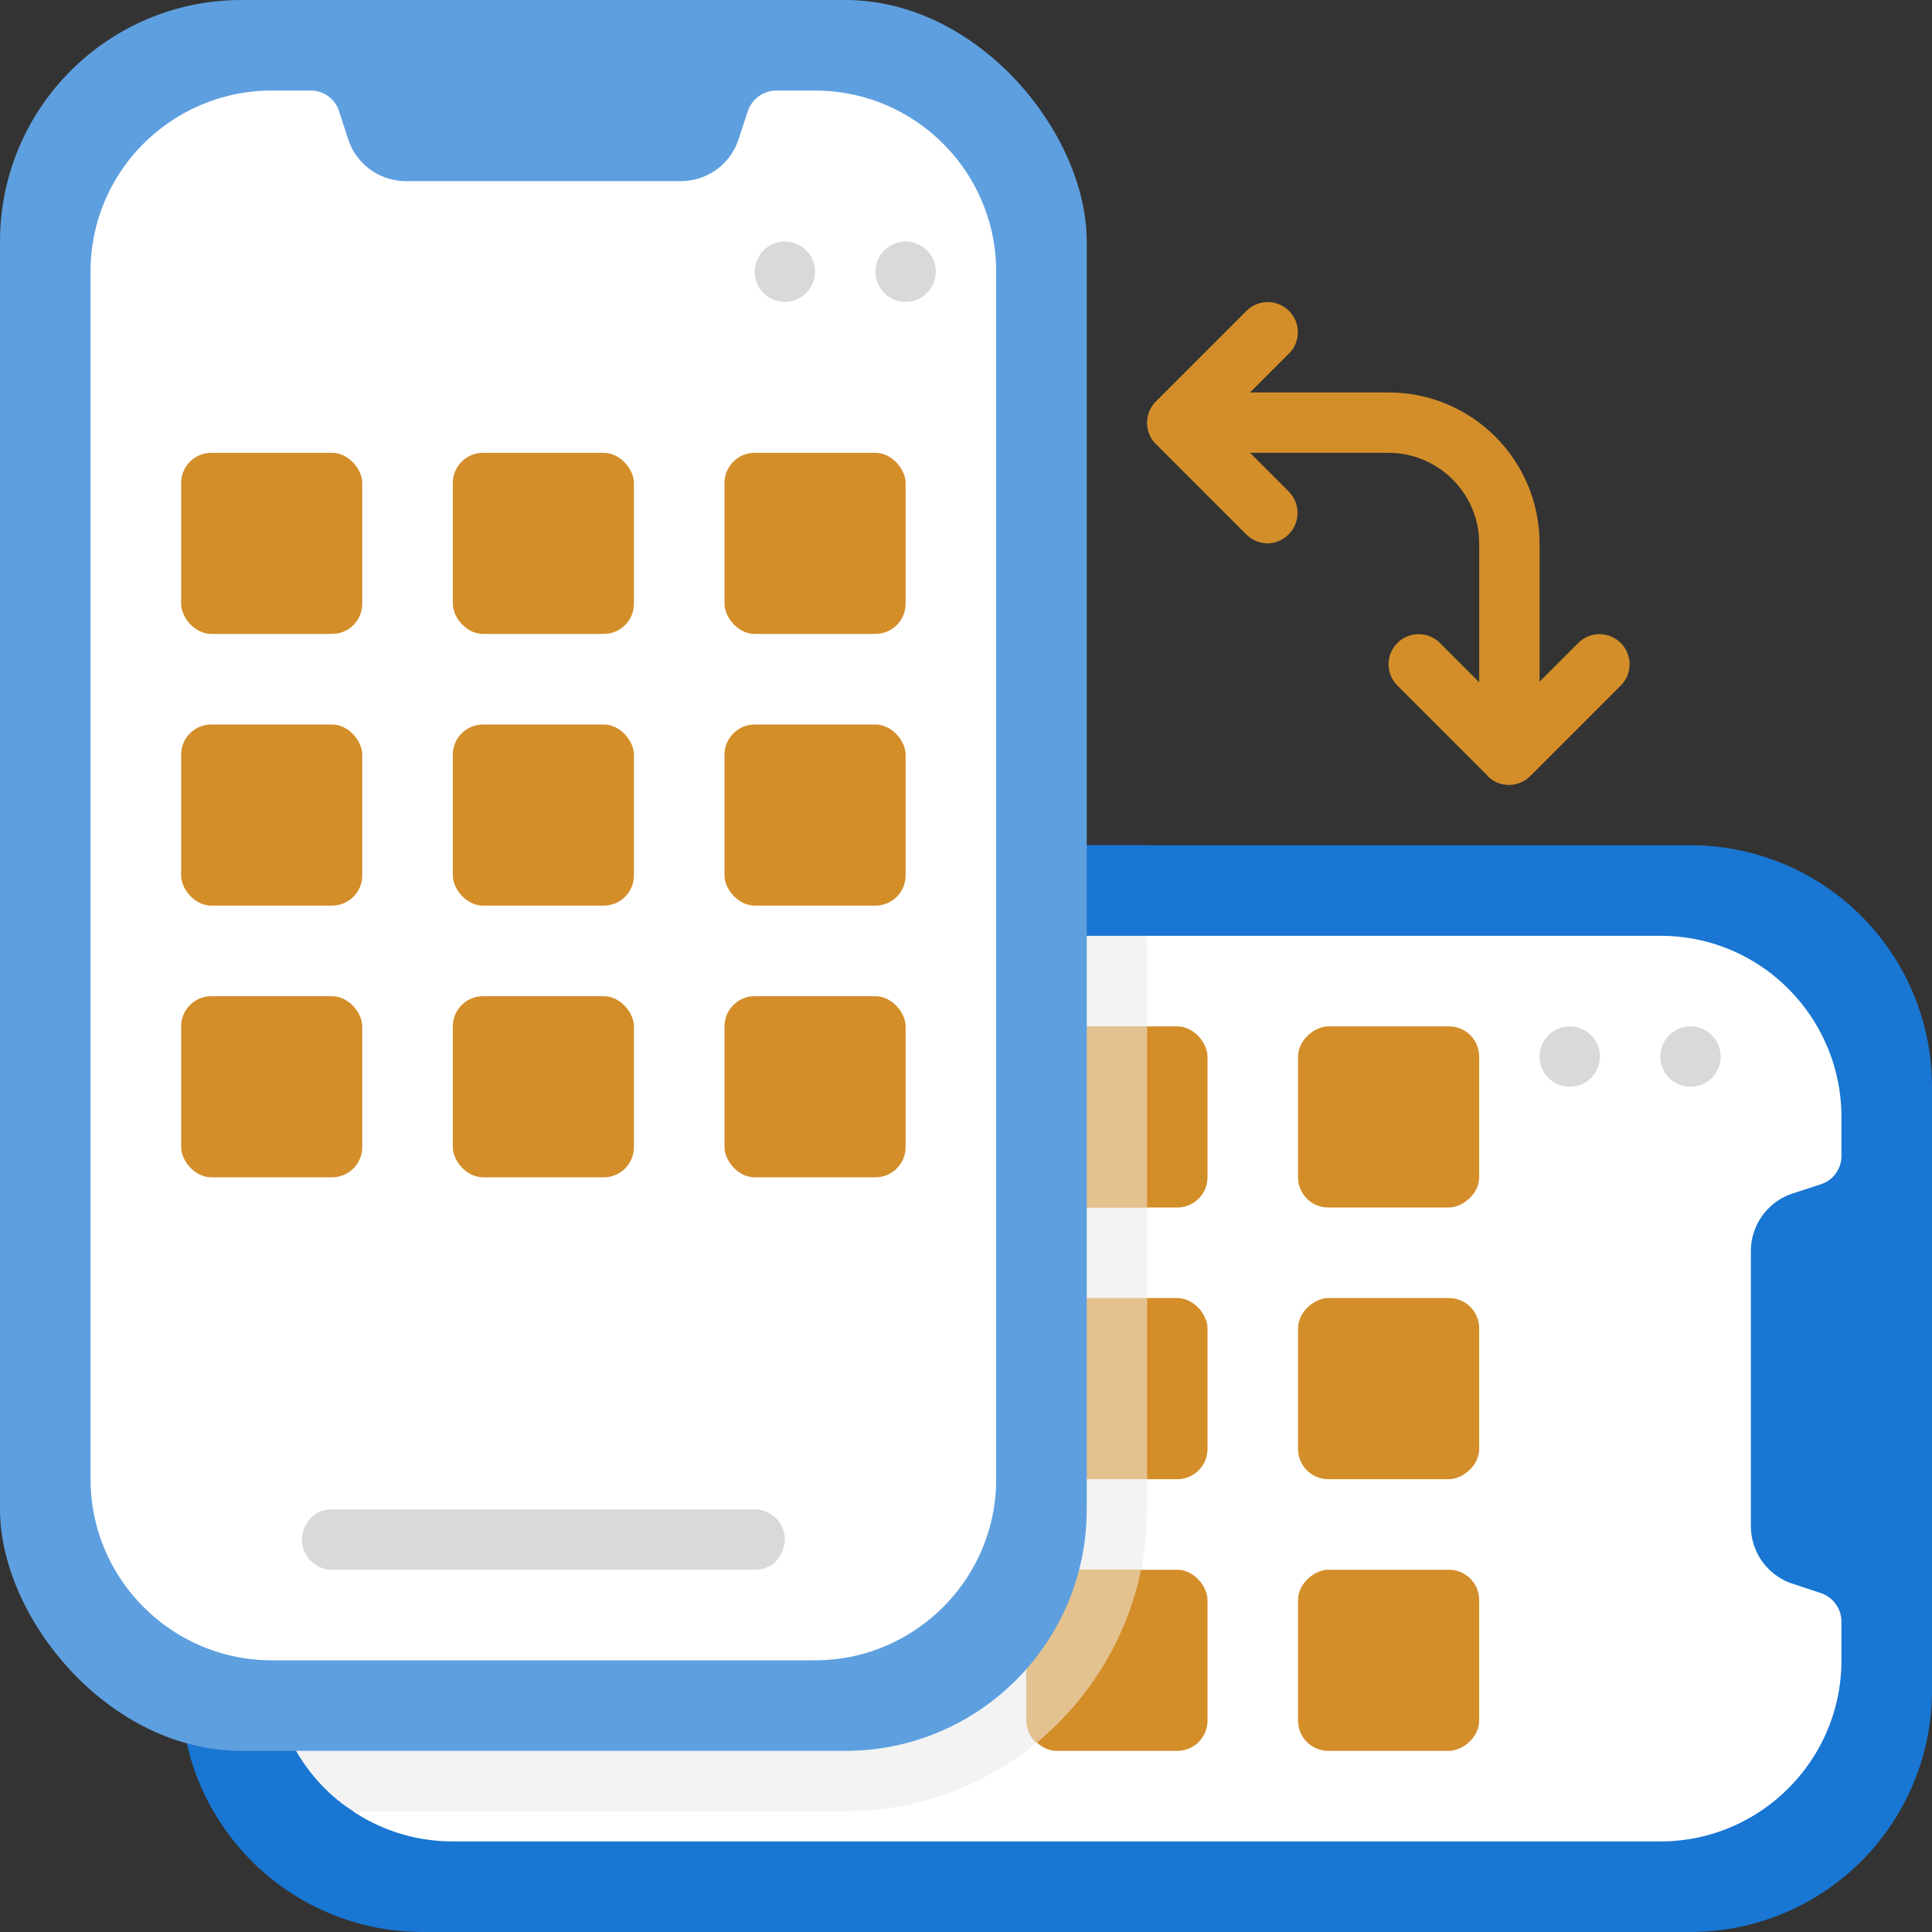 <svg xmlns="http://www.w3.org/2000/svg" viewBox="0 0 64 64" xmlns:v="https://vecta.io/nano"><rect x="0" y="0" width="64" height="64" fill="#333333" stroke="none"/><path d="M64 36v20a8 8 0 0 1-8 8H14a8 8 0 0 1-8-8V36a8 8 0 0 1 8-8h42a8 8 0 0 1 8 8z" fill="#1976d2"/><path d="M58 41.44v9.12a2.01 2.01 0 0 0 1.37 1.9l.94.31a1 1 0 0 1 .69.95V55c0 3.31-2.69 6-6 6H15c-3.3 0-6-2.69-6-6V37c0-3.28 2.67-6 6-6h40c3.38 0 6 2.75 6 6v1.29a.98.98 0 0 1-.68.94l-.95.31a2.01 2.01 0 0 0-1.37 1.9z" fill="#fff"/><g fill="#d9d9d9"><circle cx="56" cy="35" r="1"/><circle cx="52" cy="35" r="1"/></g><g fill="#d38e2a"><rect x="43" y="43" width="6" height="6" rx="1" transform="matrix(0 1 -1 0 92 0)"/><rect x="43" y="52" width="6" height="6" rx="1" transform="matrix(0 1 -1 0 101 9)"/><rect x="43" y="34" width="6" height="6" rx="1" transform="matrix(0 1 -1 0 83 -9)"/><rect x="34" y="43" width="6" height="6" rx="1"/><rect x="34" y="52" width="6" height="6" rx="1"/><rect x="34" y="34" width="6" height="6" rx="1"/></g><path d="M38 28v3H15c-3.32 0-6 2.71-6 6v18c0 2.25 1.28 4.12 2.71 5-3.88 0-3.76.02-4.66-.04C6.38 58.79 6 57.44 6 56V36a8 8 0 0 1 8-8h24z" fill="#1976d2"/><path d="M34 35v4c0 .55.45 1 1 1h3v3h-3c-.55 0-1 .45-1 1v4c0 .55.45 1 1 1h3c0 1.11.03 1.86-.2 3H35c-.55 0-1 .45-1 1v4c0 .29.13.56.33.74C32.61 59.15 30.4 60 28 60H11.71C10.25 59.1 9 57.22 9 55V37c0-3.28 2.67-6 6-6h23v3h-3c-.55 0-1 .45-1 1z" fill="#f3f3f3"/><path d="M35 52h2.8c-.47 2.29-1.73 4.3-3.47 5.74-.2-.18-.33-.45-.33-.74v-4c0-.55.45-1 1-1zm3-18v6h-3c-.55 0-1-.45-1-1v-4c0-.55.45-1 1-1h3zm-3 9h3v6h-3c-.55 0-1-.45-1-1v-4c0-.55.45-1 1-1z" fill="#e4c290"/><rect width="36" height="58" rx="8" fill="#5e9fdf"/><path d="M33 9v40c0 3.32-2.71 6-6 6H9c-3.28 0-6-2.67-6-6V9c0-3.38 2.75-6 6-6h1.29a.98.98 0 0 1 .94.68l.31.95A2.01 2.01 0 0 0 13.44 6h9.12a2.01 2.01 0 0 0 1.9-1.37l.31-.94a1 1 0 0 1 .95-.69H27c3.31 0 6 2.69 6 6z" fill="#fff"/><g fill="#d9d9d9"><circle cx="30" cy="9" r="1"/><circle cx="26" cy="9" r="1"/></g><g fill="#d38e2a"><rect x="15" y="15" width="6" height="6" rx="1"/><rect x="24" y="15" width="6" height="6" rx="1"/><rect x="6" y="15" width="6" height="6" rx="1"/><rect x="15" y="24" width="6" height="6" rx="1"/><rect x="24" y="24" width="6" height="6" rx="1"/><rect x="6" y="24" width="6" height="6" rx="1"/><rect x="15" y="33" width="6" height="6" rx="1"/><rect x="24" y="33" width="6" height="6" rx="1"/><rect x="6" y="33" width="6" height="6" rx="1"/></g><path d="M25 52H11c-.55 0-1-.45-1-1 0-.29.22-1 1-1h14c.55 0 1 .45 1 1 0 .29-.22 1-1 1z" fill="#d9d9d9"/><g fill="#d38e2a"><path d="M42 18c-.26 0-.51-.1-.71-.29l-3-3c-.39-.39-.39-1.02 0-1.41l3-3c.39-.39 1.02-.39 1.41 0s.39 1.02 0 1.41L40.41 14l2.29 2.29a1.01 1.01 0 0 1-.71 1.71z"/><path d="M50,25c-.55,0-1-.45-1-1v-6c0-1.65-1.35-3-3-3h-6c-.55,0-1-.45-1-1s.45-1,1-1h6c2.76,0,5,2.24,5,5v6c0,.55-.45,1-1,1Z"/><path d="M49.29 25.71l-3-3c-.39-.39-.39-1.02 0-1.41s1.02-.39 1.41 0l2.29 2.29 2.29-2.29c.39-.39 1.02-.39 1.41 0s.39 1.02 0 1.41l-3 3c-.39.39-1.02.39-1.41 0z"/></g></svg>